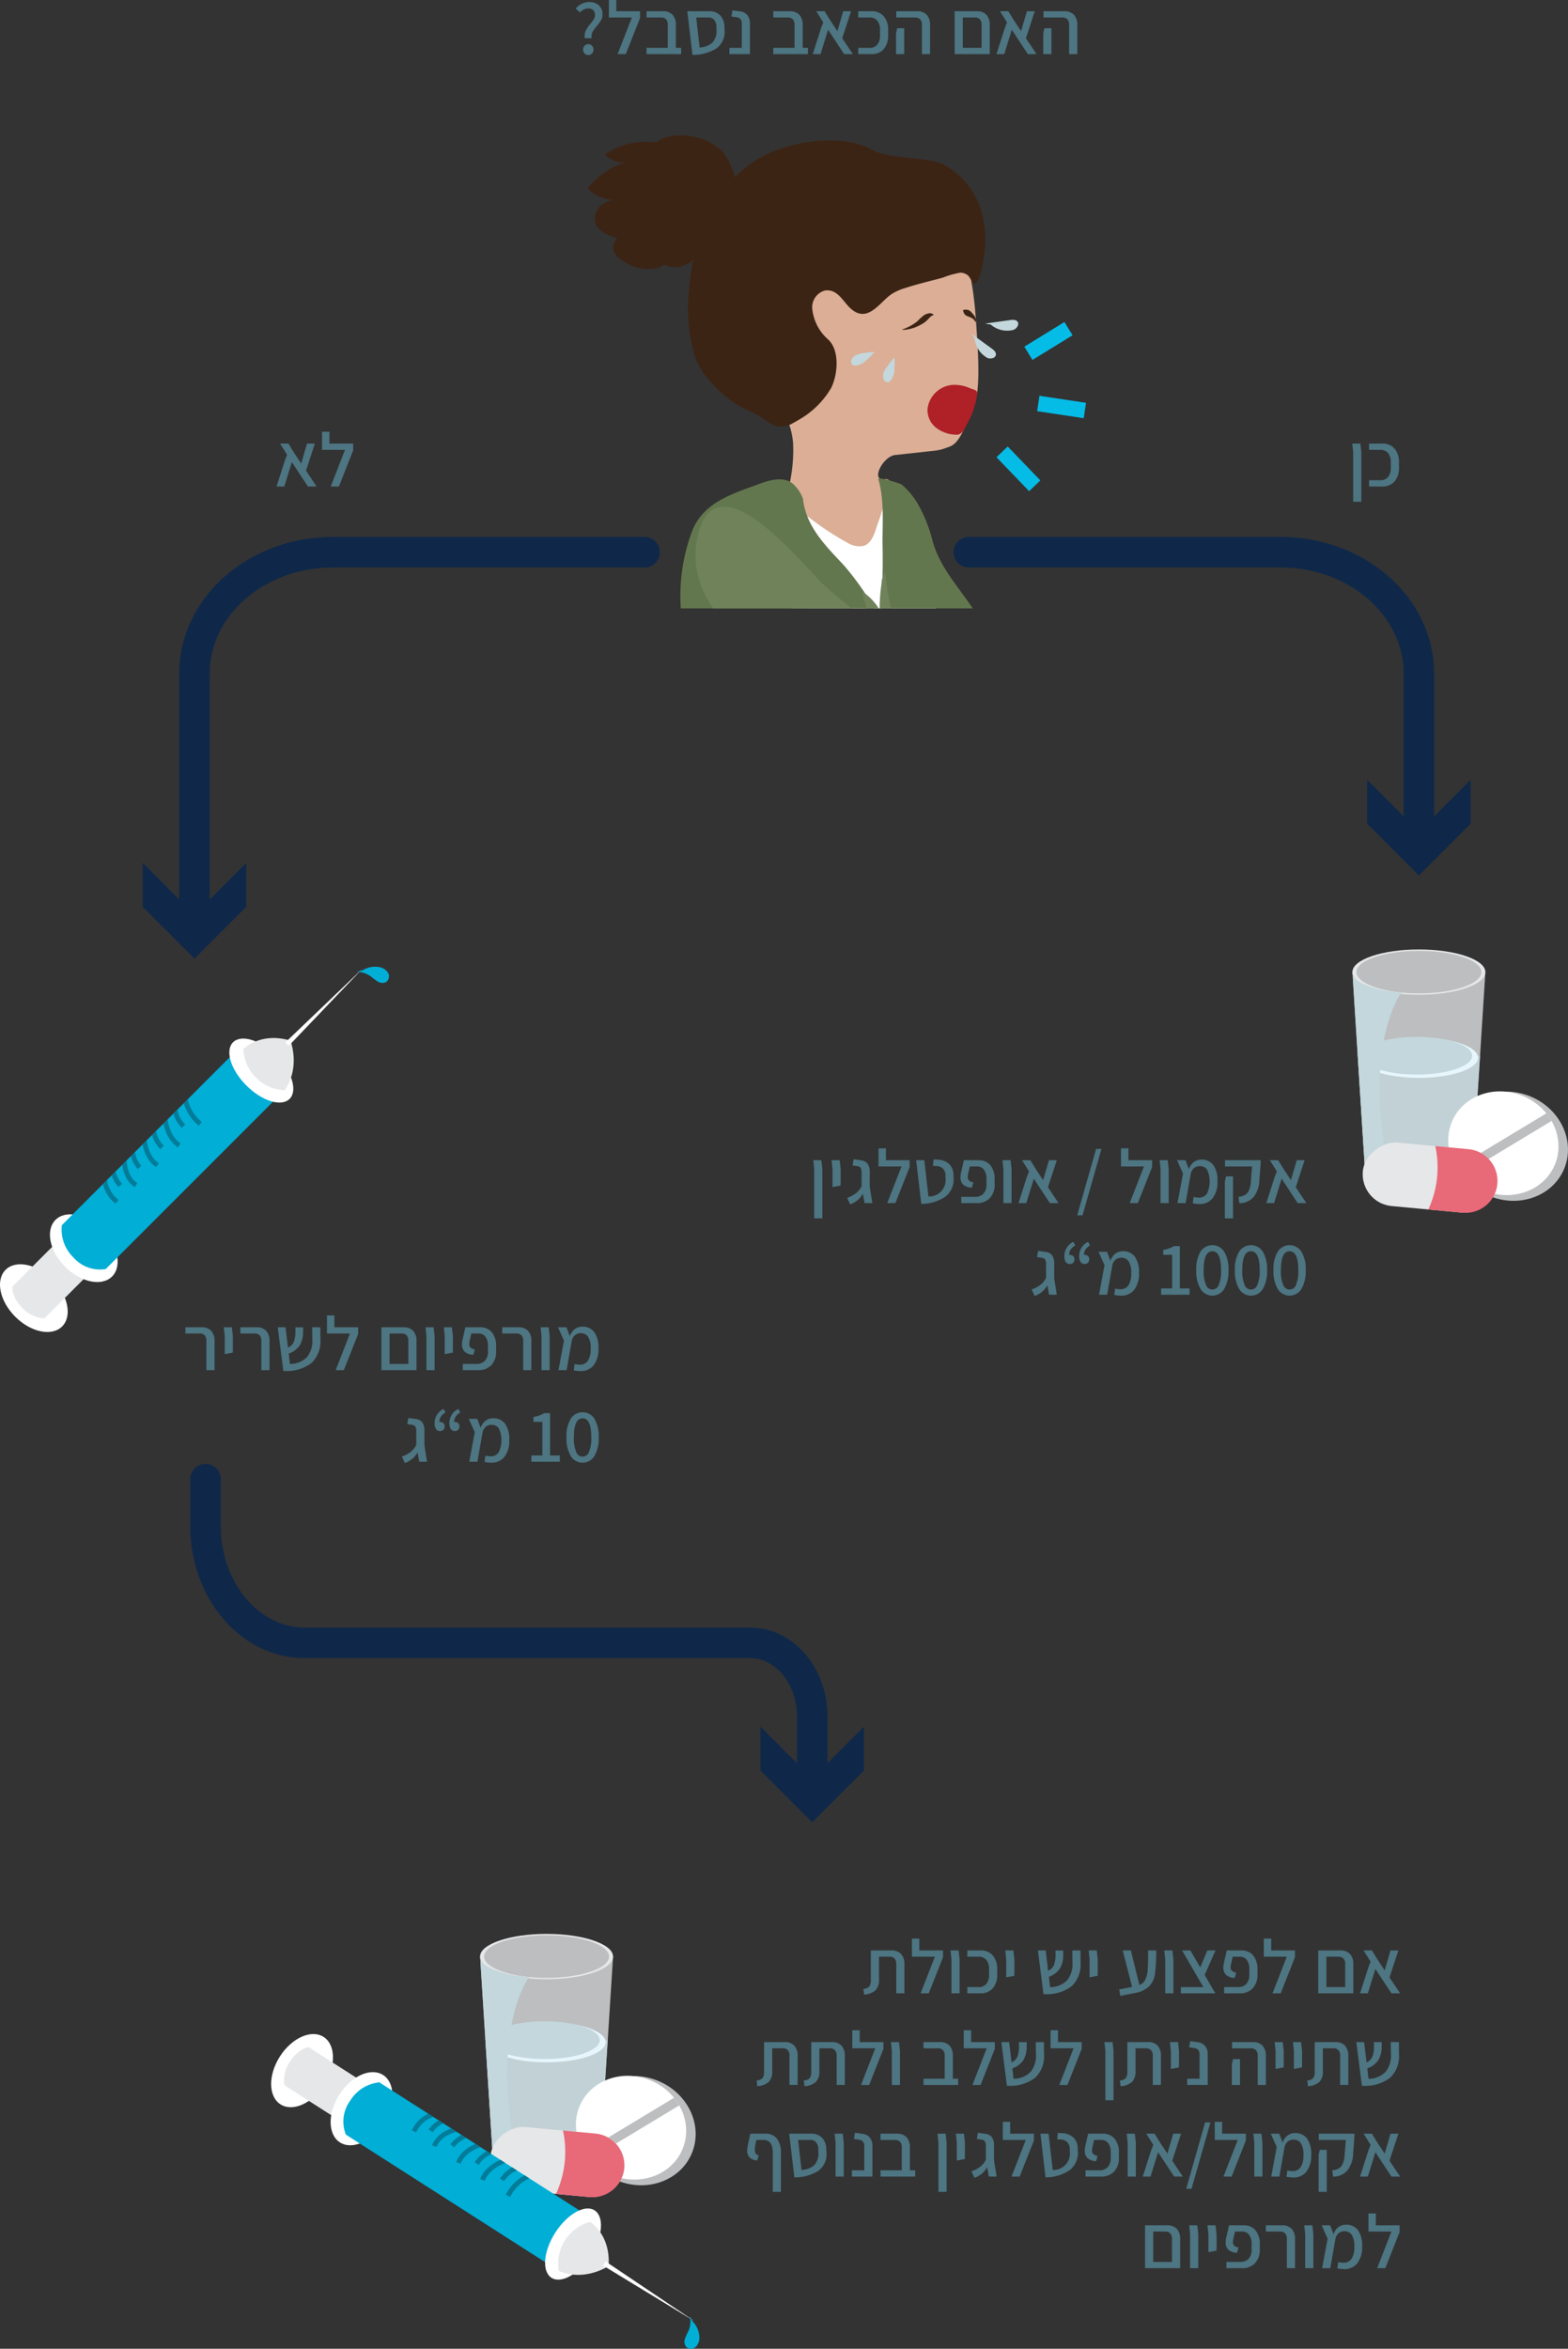 <svg xmlns="http://www.w3.org/2000/svg" xmlns:xlink="http://www.w3.org/1999/xlink" viewBox="0 0 205.444 307.641"><rect x="0" y="0" width="205.444" height="307.641" fill="#333333" stroke="none"/><defs><style>.a49def39-d39d-4e7e-adcc-ca99366804ca,.ab410c49-6b5a-4867-a190-d5a9e1306688,.b16c8420-a6ef-46ed-b6e5-c90eab2dfbf5,.fa0153f5-4e8f-4696-8ef1-9c00e10ca426{fill:none;}.b250943d-d1c2-4b22-a060-8e7fa3b90821{isolation:isolate;}.b16c8420-a6ef-46ed-b6e5-c90eab2dfbf5{stroke:#0f2849;stroke-linecap:round;stroke-linejoin:round;stroke-width:4px;}.a7d8ed2b-c618-4f4f-bf50-cccd6514f490{fill:#0f2849;}.f8d662e5-36ea-460a-9a69-987bcb20f7b0{fill:#4d7582;}.b8654943-a4f4-4a99-998d-121f2e2376fb{fill:#fff;}.bfb83f80-5136-4087-bc6c-89697c39df9a{fill:#e6e7e8;}.add95984-426b-4e40-b0d8-7bf3337c4dcd{fill:#00aed6;}.a957d113-f56c-4ded-a0f1-f99726c62b2b{clip-path:url(#f86739c4-dab2-4809-b3c6-62f5a4ba7084);}.ab410c49-6b5a-4867-a190-d5a9e1306688{stroke:#037c99;stroke-width:0.63px;}.ab410c49-6b5a-4867-a190-d5a9e1306688,.fa0153f5-4e8f-4696-8ef1-9c00e10ca426{stroke-miterlimit:10;}.af553410-e327-48bc-b117-a3fb582a3de1{fill:#bcbec0;}.b4e90932-7bb1-4357-b951-94c55112ea52{fill:#939598;}.b07c8922-802c-4668-901d-54fd50faab52{clip-path:url(#a8a4fd16-3e7b-43a3-a850-f23d87d77386);}.a0b3796e-537e-4d72-bb63-7bac00571018,.be815ed2-62e9-4beb-a858-c2eb8f2e5255,.fdb86d7e-7131-4913-ab11-8658e24e55e9{fill:#c3d7dc;}.fdb86d7e-7131-4913-ab11-8658e24e55e9{opacity:0.76;}.bab9c4a3-d7bc-4ca5-b65d-c1ef76a8a47a{fill:#e7f6fc;}.a0b3796e-537e-4d72-bb63-7bac00571018{mix-blend-mode:soft-light;}.f2b74a03-bd59-4d09-b41e-f9a0878bb778{clip-path:url(#e1050906-22b7-4ac2-91d2-90f9cd311acf);}.badabaec-d02a-4a10-bdce-1cfca8b9bcba{fill:#e86978;}.be62d202-6f60-47e4-a1a9-fd530f9eb801{clip-path:url(#e91a0d34-8e3f-4392-b204-fc87030bb9ca);}.b2ea128b-a53d-4811-a85d-6b2677e40e2f{clip-path:url(#e26dbe6a-cb2f-4faf-ab9e-a33a9943a704);}.f4034e13-4380-442d-ab5b-e6d61d8b386a{clip-path:url(#f869df67-d975-40fe-b326-9176356fe86d);}.ff831812-2bfb-4bd0-92e0-d19dcb62e48d{clip-path:url(#b5a0e039-74cd-4d2c-9bad-6e52712ec3d4);}.b4920800-1f0c-486b-921b-9e849fb63256{fill:#dbae95;}.bcb060a2-d92b-4a4a-bff0-f6fab76a9773{fill:#af2027;}.ef7582ba-888e-49e9-9a92-bcbaccc800a8{fill:#a7a9ac;opacity:0.33;mix-blend-mode:multiply;}.b81b046e-ab63-4a4b-ad91-b940bb81f227{fill:#1a242d;}.be70487a-57e9-447b-bea7-f3629e93bea2{fill:#566345;}.bc4a071b-a5ca-4627-959b-62f874089f20{fill:#63774e;}.f163ed7f-f6ab-4ee3-89a8-f11dbfcfce53{fill:#6f825a;}.b4fc94d0-d688-4d4f-9904-a58ca6ba2d16{fill:#3c2415;}.a9b9744c-6356-4ec6-bb9f-badab700eb18{fill:#938c6c;}.f3bff433-5e18-446e-949b-6bbdc60bcab2{fill:url(#eabeaffc-e758-4e5d-a5fa-152c716e9e8e);}.abcbd03b-af60-46dd-a66b-2a5201a97975{fill:url(#bfdc758d-0211-4450-b99d-4415a0276ea3);}.e8a94684-baef-4dec-806d-f324a3c35e69{fill:url(#b37c0edb-0ca2-44e9-9725-ac02741da086);}.b0204a2f-2fb3-420e-b3e8-f9671175d922{fill:url(#bd6137f0-0428-4fbd-877d-cc8d72717af0);}.fa0153f5-4e8f-4696-8ef1-9c00e10ca426{stroke:#05bce7;stroke-width:2.037px;}</style><clipPath id="f86739c4-dab2-4809-b3c6-62f5a4ba7084"><path class="a49def39-d39d-4e7e-adcc-ca99366804ca" d="M31.295,137.281l-23.19,23.192a5.078,5.078,0,0,0,1.518,4.229,4.634,4.634,0,0,0,4.231,1.52l23.19-23.192Z"/></clipPath><clipPath id="a8a4fd16-3e7b-43a3-a850-f23d87d77386"><path class="a49def39-d39d-4e7e-adcc-ca99366804ca" d="M185.906,124.36c-4.812,0-8.713,1.329-8.713,2.968l1.628,25.557h.032c0,1.327,3.158,2.403,7.053,2.403s7.053-1.076,7.053-2.403h.032l1.628-25.557C194.619,125.689,190.718,124.36,185.906,124.36Z"/></clipPath><clipPath id="e1050906-22b7-4ac2-91d2-90f9cd311acf"><ellipse class="a49def39-d39d-4e7e-adcc-ca99366804ca" cx="196.975" cy="149.743" rx="6.701" ry="7.308" transform="translate(-16.971 274.039) rotate(-67.398)"/></clipPath><clipPath id="e91a0d34-8e3f-4392-b204-fc87030bb9ca"><path class="a49def39-d39d-4e7e-adcc-ca99366804ca" d="M71.612,253.304c-4.812,0-8.713,1.329-8.713,2.968l1.628,25.557h.032c0,1.327,3.158,2.403,7.053,2.403s7.053-1.076,7.053-2.403H78.697l1.628-25.557C80.325,254.633,76.424,253.304,71.612,253.304Z"/></clipPath><clipPath id="e26dbe6a-cb2f-4faf-ab9e-a33a9943a704"><ellipse class="a49def39-d39d-4e7e-adcc-ca99366804ca" cx="82.681" cy="278.687" rx="6.701" ry="7.308" transform="translate(-206.379 247.909) rotate(-67.398)"/></clipPath><clipPath id="f869df67-d975-40fe-b326-9176356fe86d"><path class="a49def39-d39d-4e7e-adcc-ca99366804ca" d="M77.325,290.421,49.698,272.746a5.078,5.078,0,0,0-3.805,2.39,4.634,4.634,0,0,0-.577,4.458l27.627,17.675Z"/></clipPath><clipPath id="b5a0e039-74cd-4d2c-9bad-6e52712ec3d4"><rect class="a49def39-d39d-4e7e-adcc-ca99366804ca" x="74.333" y="2.553" width="71.306" height="77.132"/></clipPath><radialGradient id="eabeaffc-e758-4e5d-a5fa-152c716e9e8e" cx="1730.088" cy="1187.264" r="5.567" gradientTransform="translate(-1412.489 999.158) rotate(-49.257) scale(1 0.5)" gradientUnits="userSpaceOnUse"><stop offset="0" stop-color="#ec2429"/><stop offset="0.09" stop-color="#ec2429" stop-opacity="0.961"/><stop offset="0.239" stop-color="#ec2429" stop-opacity="0.854"/><stop offset="0.428" stop-color="#ec2429" stop-opacity="0.681"/><stop offset="0.65" stop-color="#ec2429" stop-opacity="0.44"/><stop offset="0.897" stop-color="#ec2429" stop-opacity="0.136"/><stop offset="1" stop-color="#ec2429" stop-opacity="0"/></radialGradient><radialGradient id="bfdc758d-0211-4450-b99d-4415a0276ea3" cx="1723.389" cy="1183.644" r="2.443" gradientTransform="translate(-1858.411 -474.431) rotate(-19.257)" xlink:href="#eabeaffc-e758-4e5d-a5fa-152c716e9e8e"/><radialGradient id="b37c0edb-0ca2-44e9-9725-ac02741da086" cx="1731.125" cy="1186.402" r="1.954" gradientTransform="translate(-1858.411 -474.431) rotate(-19.257)" gradientUnits="userSpaceOnUse"><stop offset="0" stop-color="#f6d2ba"/><stop offset="0.087" stop-color="#f6d2ba" stop-opacity="0.962"/><stop offset="0.231" stop-color="#f6d2ba" stop-opacity="0.86"/><stop offset="0.415" stop-color="#f6d2ba" stop-opacity="0.694"/><stop offset="0.63" stop-color="#f6d2ba" stop-opacity="0.462"/><stop offset="0.87" stop-color="#f6d2ba" stop-opacity="0.171"/><stop offset="1" stop-color="#f6d2ba" stop-opacity="0"/></radialGradient><radialGradient id="bd6137f0-0428-4fbd-877d-cc8d72717af0" cx="1723.038" cy="1183.618" r="0.53" xlink:href="#b37c0edb-0ca2-44e9-9725-ac02741da086"/></defs><title>Artboard 14</title><g class="b250943d-d1c2-4b22-a060-8e7fa3b90821"><g id="f030978b-94d0-400f-8b1f-3a193f30185a" data-name="Layer 1"><path class="b16c8420-a6ef-46ed-b6e5-c90eab2dfbf5" d="M126.931,72.328h40.846c10.012,0,18.129,7.116,18.129,15.894v21.875"/><polygon class="a7d8ed2b-c618-4f4f-bf50-cccd6514f490" points="179.125 102.129 185.906 108.915 192.688 102.129 192.688 107.887 185.906 114.668 179.125 107.887 179.125 102.129"/><path class="b16c8420-a6ef-46ed-b6e5-c90eab2dfbf5" d="M84.456,72.328H43.61c-10.013,0-18.129,7.116-18.129,15.894v32.769"/><polygon class="a7d8ed2b-c618-4f4f-bf50-cccd6514f490" points="18.699 113.023 25.48 119.808 32.262 113.023 32.262 118.781 25.48 125.562 18.699 118.781 18.699 113.023"/><path class="f8d662e5-36ea-460a-9a69-987bcb20f7b0" d="M177.298,59.271,177.179,58.101h1.06l.13,1.17v6.45h-1.07Z"/><path class="f8d662e5-36ea-460a-9a69-987bcb20f7b0" d="M179.378,62.901h1.439a1.287,1.287,0,0,0,1.061-.43,1.888,1.888,0,0,0,.35-1.221V60.571a1.885,1.885,0,0,0-.35-1.22,1.284,1.284,0,0,0-1.061-.43h-1.439V58.101h1.7a2.064,2.064,0,0,1,1.646.66,2.743,2.743,0,0,1,.574,1.859v.58a2.747,2.747,0,0,1-.574,1.86,2.067,2.067,0,0,1-1.646.66h-1.7Z"/><path class="f8d662e5-36ea-460a-9a69-987bcb20f7b0" d="M76.601,4.74a1.719,1.719,0,0,1,.199-.835A5.075,5.075,0,0,1,77.37,3.1a5.093,5.093,0,0,0,.439-.6,1.011,1.011,0,0,0,.15-.53.869.869,0,0,0-.23-.63A.854.854,0,0,0,77.08,1.1a1.442,1.442,0,0,0-1.08.54L75.431,1.12A2.309,2.309,0,0,1,77.201.27a1.814,1.814,0,0,1,1.265.43,1.536,1.536,0,0,1,.476,1.2,1.475,1.475,0,0,1-.18.73,5.309,5.309,0,0,1-.541.75,4.434,4.434,0,0,0-.539.729,1.436,1.436,0,0,0-.181.721,1.04,1.04,0,0,0,.011.18h-.891C76.607,4.876,76.601,4.787,76.601,4.74ZM76.595,7.01a.702.702,0,0,1-.195-.51.719.719,0,0,1,.195-.516.677.677,0,0,1,.971,0,.724.724,0,0,1,.195.516.706.706,0,0,1-.195.51.688.688,0,0,1-.971,0Z"/><path class="f8d662e5-36ea-460a-9a69-987bcb20f7b0" d="M83.861,1.47v.89l-1.871,4.73H80.92l1.87-4.8H79.781V-.08h.97V1.47Z"/><path class="f8d662e5-36ea-460a-9a69-987bcb20f7b0" d="M89.25,6.27v.82h-4.54V6.27h2.779V3.29a1.068,1.068,0,0,0-.229-.766.898.898,0,0,0-.67-.234H84.71V1.47h2.15a1.688,1.688,0,0,1,1.25.45,1.946,1.946,0,0,1,.449,1.42V6.27Z"/><path class="f8d662e5-36ea-460a-9a69-987bcb20f7b0" d="M93.87,6.345a5.838,5.838,0,0,1-3.141.845l-.58-4.899-.1-.82H92.93a1.882,1.882,0,0,1,1.444.55,2.213,2.213,0,0,1,.545,1.5l.011.32A2.706,2.706,0,0,1,93.87,6.345Zm-.521-.771a2.261,2.261,0,0,0,.521-1.755V3.55A1.445,1.445,0,0,0,93.6,2.64a.895.895,0,0,0-.75-.35H91.22l.449,3.93A2.676,2.676,0,0,0,93.35,5.575Z"/><path class="f8d662e5-36ea-460a-9a69-987bcb20f7b0" d="M95.57,6.27h1.621V3.13a.94.94,0,0,0-.17-.625.809.809,0,0,0-.511-.245l-.68-.101L95.97,1.35l1.04.15a1.382,1.382,0,0,1,.925.505,1.74,1.74,0,0,1,.325,1.104V7.09H95.57Z"/><path class="f8d662e5-36ea-460a-9a69-987bcb20f7b0" d="M105.861,6.27v.82h-4.541V6.27h2.78V3.29a1.073,1.073,0,0,0-.229-.766.899.899,0,0,0-.67-.234h-1.881V1.47H103.47a1.688,1.688,0,0,1,1.25.45,1.941,1.941,0,0,1,.449,1.42V6.27Z"/><path class="f8d662e5-36ea-460a-9a69-987bcb20f7b0" d="M110.6,7.09,108.499,3.9l-.99,3.19h-1.02l1.1-3.44.281-.71-.92-1.47h1.09l.84,1.35L109.72,4.08l.25-.87.51-1.74h1.029l-1.159,3.54,1.39,2.08Z"/><path class="f8d662e5-36ea-460a-9a69-987bcb20f7b0" d="M112.451,6.27H113.89a1.29,1.29,0,0,0,1.061-.43,1.893,1.893,0,0,0,.35-1.221V3.94a1.89,1.89,0,0,0-.35-1.22A1.287,1.287,0,0,0,113.89,2.29H112.451V1.47h1.699a2.064,2.064,0,0,1,1.646.66,2.738,2.738,0,0,1,.575,1.859v.58a2.742,2.742,0,0,1-.575,1.86,2.067,2.067,0,0,1-1.646.66H112.451Z"/><path class="f8d662e5-36ea-460a-9a69-987bcb20f7b0" d="M117.4,4.37l.15-.67H118.47V7.09h-1.07Zm3.391-1.079a1.068,1.068,0,0,0-.23-.766.898.898,0,0,0-.67-.234h-2.46V1.47h2.729a1.686,1.686,0,0,1,1.25.45,1.937,1.937,0,0,1,.45,1.42v3.75h-1.069Z"/><path class="f8d662e5-36ea-460a-9a69-987bcb20f7b0" d="M129.23,1.92A1.937,1.937,0,0,1,129.68,3.34v3.75h-4.601V1.47h2.9A1.686,1.686,0,0,1,129.23,1.92Zm-.619,4.35V3.29a1.068,1.068,0,0,0-.23-.766.899.899,0,0,0-.67-.234h-1.561V6.27Z"/><path class="f8d662e5-36ea-460a-9a69-987bcb20f7b0" d="M134.669,7.09,132.57,3.9l-.99,3.19h-1.02l1.1-3.44.28-.71-.92-1.47h1.09l.84,1.35.84,1.261.25-.87.511-1.74h1.029l-1.16,3.54,1.391,2.08Z"/><path class="f8d662e5-36ea-460a-9a69-987bcb20f7b0" d="M136.689,4.37l.15-.67h.92V7.09h-1.07Zm3.391-1.079a1.064,1.064,0,0,0-.23-.766.895.895,0,0,0-.67-.234H136.72V1.47h2.729a1.686,1.686,0,0,1,1.25.45,1.941,1.941,0,0,1,.45,1.42v3.75h-1.07Z"/><path class="f8d662e5-36ea-460a-9a69-987bcb20f7b0" d="M106.677,153.133l-.119-1.17h1.06l.13,1.17v6.45h-1.07Z"/><path class="f8d662e5-36ea-460a-9a69-987bcb20f7b0" d="M109.077,153.133l-.12-1.17h1.06l.131,1.17v1.52l-.011.631-1.06.199Z"/><path class="f8d662e5-36ea-460a-9a69-987bcb20f7b0" d="M113.277,157.583l-.22-1.23a3.016,3.016,0,0,1-.69.846,3.116,3.116,0,0,1-.98.545l-.39-.851a3.964,3.964,0,0,0,1.154-.605,2.598,2.598,0,0,0,.735-.915v-1.75a1.321,1.321,0,0,0-.114-.636.574.574,0,0,0-.436-.244l-.63-.091.14-.81.99.14a1.229,1.229,0,0,1,.855.46,1.832,1.832,0,0,1,.265,1.07V155.433l.34,2.15Z"/><path class="f8d662e5-36ea-460a-9a69-987bcb20f7b0" d="M119.187,151.963v.89l-1.87,4.73h-1.069l1.869-4.8h-3.01v-2.37h.971v1.55Z"/><path class="f8d662e5-36ea-460a-9a69-987bcb20f7b0" d="M120.036,151.963h1.07l.54,4.75a2.15,2.15,0,0,0,2.239-2.42v-.28a1.346,1.346,0,0,0-.289-.89,1.169,1.169,0,0,0-.86-.391l-.5-.029.08-.841.59.03a2.285,2.285,0,0,1,1.44.556,1.972,1.972,0,0,1,.58,1.435l.01.28a2.878,2.878,0,0,1-1.075,2.585,5.618,5.618,0,0,1-3.155.935Z"/><path class="f8d662e5-36ea-460a-9a69-987bcb20f7b0" d="M125.947,156.763h1.811a1.452,1.452,0,0,0,1.09-.41,1.727,1.727,0,0,0,.4-1.25V154.433a2.015,2.015,0,0,0-.32-1.22,1.118,1.118,0,0,0-.96-.43h-.9l-.22.989a1.911,1.911,0,0,0-.051.391.616.616,0,0,0,.171.465,1.133,1.133,0,0,0,.56.245l-.189.689a1.752,1.752,0,0,1-1.135-.395,1.269,1.269,0,0,1-.355-.955,2.617,2.617,0,0,1,.05-.53l.39-1.72h1.91a1.934,1.934,0,0,1,1.561.66,2.775,2.775,0,0,1,.56,1.85v.58a2.565,2.565,0,0,1-.64,1.89,2.299,2.299,0,0,1-1.7.641h-2.03Z"/><path class="f8d662e5-36ea-460a-9a69-987bcb20f7b0" d="M131.467,153.133l-.12-1.17h1.061l.129,1.17v4.45H131.467Z"/><path class="f8d662e5-36ea-460a-9a69-987bcb20f7b0" d="M137.557,157.583l-2.101-3.19-.99,3.19h-1.02l1.1-3.44.281-.71-.92-1.47h1.09l.84,1.35.84,1.261.25-.87.51-1.74h1.029l-1.159,3.54,1.39,2.08Z"/><path class="f8d662e5-36ea-460a-9a69-987bcb20f7b0" d="M143.617,150.483h.7l-2.479,8.7h-.701Z"/><path class="f8d662e5-36ea-460a-9a69-987bcb20f7b0" d="M150.956,151.963v.89l-1.87,4.73h-1.069l1.869-4.8h-3.01v-2.37h.971v1.55Z"/><path class="f8d662e5-36ea-460a-9a69-987bcb20f7b0" d="M152.056,153.133l-.119-1.17h1.06l.13,1.17v4.45H152.056Z"/><path class="f8d662e5-36ea-460a-9a69-987bcb20f7b0" d="M158.896,156.928a2.124,2.124,0,0,1-1.76.775,3.888,3.888,0,0,1-.859-.101l.109-.819a3.278,3.278,0,0,0,.65.079,1.232,1.232,0,0,0,1.109-.529,3.71,3.71,0,0,0,.016-3.115,1.1,1.1,0,0,0-.955-.475,1.13,1.13,0,0,0-.785.274,1.35,1.35,0,0,0-.405.735l-.67,3.83h-1.069l.72-3.87-.78-1.75h1.109l.451,1.18a1.847,1.847,0,0,1,.64-.944,1.609,1.609,0,0,1,.979-.315,1.891,1.891,0,0,1,1.561.695,3.449,3.449,0,0,1,.56,2.175A3.394,3.394,0,0,1,158.896,156.928Z"/><path class="f8d662e5-36ea-460a-9a69-987bcb20f7b0" d="M160.486,154.763l.15-.68h.92v5.5h-1.07Zm1.791,2a2.129,2.129,0,0,0,.824-.235,1.312,1.312,0,0,0,.54-.619,3.381,3.381,0,0,0,.255-1.195l.15-1.93h-3.54v-.82h4.69l-.041.72-.14,1.78a3.82,3.82,0,0,1-.729,2.28,2.428,2.428,0,0,1-1.91.85Z"/><path class="f8d662e5-36ea-460a-9a69-987bcb20f7b0" d="M170.027,157.583l-2.101-3.19-.99,3.19h-1.021l1.101-3.44.28-.71-.92-1.47h1.09l.84,1.35.84,1.261.25-.87.51-1.74h1.03l-1.159,3.54,1.389,2.08Z"/><path class="f8d662e5-36ea-460a-9a69-987bcb20f7b0" d="M137.447,169.583l-.221-1.23a2.996,2.996,0,0,1-.689.846,3.11,3.11,0,0,1-.98.545l-.389-.851a3.99,3.99,0,0,0,1.154-.605,2.596,2.596,0,0,0,.734-.915v-1.75a1.31,1.31,0,0,0-.114-.636.572.572,0,0,0-.435-.244l-.631-.091.141-.81.99.14a1.225,1.225,0,0,1,.854.46,1.825,1.825,0,0,1,.265,1.07V167.433l.34,2.15Z"/><path class="f8d662e5-36ea-460a-9a69-987bcb20f7b0" d="M140.601,164.518a.527.527,0,0,1,.176.415.627.627,0,0,1-.166.46.576.576,0,0,1-.435.17.616.616,0,0,1-.53-.265,1.281,1.281,0,0,1-.189-.755,2.034,2.034,0,0,1,1.17-1.88l.26.46a1.912,1.912,0,0,0-.605.54,1.251,1.251,0,0,0-.194.71.294.294,0,0,1,.09-.011A.616.616,0,0,1,140.601,164.518Zm1.94,0a.529.529,0,0,1,.175.415.631.631,0,0,1-.165.46.579.579,0,0,1-.435.17.615.615,0,0,1-.53-.265,1.288,1.288,0,0,1-.19-.755,2.034,2.034,0,0,1,1.17-1.88l.261.46a1.886,1.886,0,0,0-.605.54,1.236,1.236,0,0,0-.195.71.29.29,0,0,1,.09-.011A.618.618,0,0,1,142.541,164.518Z"/><path class="f8d662e5-36ea-460a-9a69-987bcb20f7b0" d="M148.617,168.928a2.125,2.125,0,0,1-1.76.775,3.897,3.897,0,0,1-.86-.101l.11-.819a3.261,3.261,0,0,0,.649.079,1.233,1.233,0,0,0,1.11-.529,2.832,2.832,0,0,0,.35-1.55,2.788,2.788,0,0,0-.335-1.565,1.099,1.099,0,0,0-.954-.475,1.13,1.13,0,0,0-.785.274,1.345,1.345,0,0,0-.406.735l-.67,3.83H143.996l.72-3.87-.779-1.75h1.109l.45,1.18a1.847,1.847,0,0,1,.64-.944,1.611,1.611,0,0,1,.98-.315,1.893,1.893,0,0,1,1.561.695,3.449,3.449,0,0,1,.559,2.175A3.4,3.4,0,0,1,148.617,168.928Z"/><path class="f8d662e5-36ea-460a-9a69-987bcb20f7b0" d="M152.136,168.753h1.44v-4.4h-1.17v-.64a4.053,4.053,0,0,0,1.42-.5h.76v5.54h1.28v.83h-3.73Z"/><path class="f8d662e5-36ea-460a-9a69-987bcb20f7b0" d="M157.296,168.833a4.544,4.544,0,0,1-.561-2.46,4.411,4.411,0,0,1,.561-2.436,1.841,1.841,0,0,1,3.1.005,4.418,4.418,0,0,1,.561,2.431,4.544,4.544,0,0,1-.561,2.46,1.815,1.815,0,0,1-3.1,0Zm2.385-.54a4.532,4.532,0,0,0,.305-1.92q0-2.48-1.14-2.48-1.14,0-1.14,2.48a4.532,4.532,0,0,0,.305,1.92.877.877,0,0,0,1.67,0Z"/><path class="f8d662e5-36ea-460a-9a69-987bcb20f7b0" d="M162.357,168.833a4.535,4.535,0,0,1-.561-2.46,4.403,4.403,0,0,1,.561-2.436,1.841,1.841,0,0,1,3.1.005,4.418,4.418,0,0,1,.561,2.431,4.544,4.544,0,0,1-.561,2.46,1.815,1.815,0,0,1-3.1,0Zm2.385-.54a4.532,4.532,0,0,0,.305-1.92q0-2.48-1.141-2.48-1.14,0-1.139,2.48a4.532,4.532,0,0,0,.305,1.92.877.877,0,0,0,1.67,0Z"/><path class="f8d662e5-36ea-460a-9a69-987bcb20f7b0" d="M167.416,168.833a4.535,4.535,0,0,1-.56-2.46,4.403,4.403,0,0,1,.56-2.436,1.842,1.842,0,0,1,3.101.005,4.418,4.418,0,0,1,.56,2.431,4.544,4.544,0,0,1-.56,2.46,1.816,1.816,0,0,1-3.101,0Zm2.386-.54a4.532,4.532,0,0,0,.305-1.92q0-2.48-1.141-2.48-1.14,0-1.14,2.48a4.532,4.532,0,0,0,.305,1.92.877.877,0,0,0,1.671,0Z"/><path class="f8d662e5-36ea-460a-9a69-987bcb20f7b0" d="M27.042,175.665a1.064,1.064,0,0,0-.23-.766.896.896,0,0,0-.67-.234H24.292v-.82h2.12a1.686,1.686,0,0,1,1.25.45,1.941,1.941,0,0,1,.45,1.42v3.75H27.042Z"/><path class="f8d662e5-36ea-460a-9a69-987bcb20f7b0" d="M29.443,175.015l-.121-1.17h1.061L30.512,175.015v1.52l-.011.631-1.059.199Z"/><path class="f8d662e5-36ea-460a-9a69-987bcb20f7b0" d="M34.242,175.665a1.068,1.068,0,0,0-.23-.766.898.898,0,0,0-.67-.234H31.492v-.82h2.121a1.688,1.688,0,0,1,1.25.45,1.946,1.946,0,0,1,.449,1.42v3.75H34.242Z"/><path class="f8d662e5-36ea-460a-9a69-987bcb20f7b0" d="M40.802,178.54a5.422,5.422,0,0,1-3.68,1.024l-.73-5.72h1.02l.319,2.66a1.504,1.504,0,0,0,.75-.71,3.533,3.533,0,0,0,.221-1.32v-.62H39.722l-.01.601a3.398,3.398,0,0,1-.439,1.765,2.923,2.923,0,0,1-1.44,1.075l.159,1.359a3.131,3.131,0,0,0,2.226-.899,3.339,3.339,0,0,0,.705-2.32l-.021-1.59H41.972l.01,1.54A3.906,3.906,0,0,1,40.802,178.54Z"/><path class="f8d662e5-36ea-460a-9a69-987bcb20f7b0" d="M46.921,173.845v.89l-1.869,4.73H43.982l1.87-4.8H42.841v-2.37h.971v1.55Z"/><path class="f8d662e5-36ea-460a-9a69-987bcb20f7b0" d="M54.121,174.295a1.941,1.941,0,0,1,.45,1.42v3.75H49.972v-5.62H52.871A1.685,1.685,0,0,1,54.121,174.295Zm-.62,4.35v-2.979a1.068,1.068,0,0,0-.229-.766.899.899,0,0,0-.671-.234H51.042v3.979Z"/><path class="f8d662e5-36ea-460a-9a69-987bcb20f7b0" d="M55.872,175.015l-.121-1.17h1.061l.13,1.17v4.45H55.872Z"/><path class="f8d662e5-36ea-460a-9a69-987bcb20f7b0" d="M58.272,175.015l-.12-1.17h1.061l.129,1.17v1.52l-.01.631-1.06.199Z"/><path class="f8d662e5-36ea-460a-9a69-987bcb20f7b0" d="M60.632,178.645h1.81a1.452,1.452,0,0,0,1.09-.41,1.727,1.727,0,0,0,.399-1.25v-.67a2.008,2.008,0,0,0-.319-1.22,1.12,1.12,0,0,0-.96-.43h-.9l-.22.989a1.836,1.836,0,0,0-.05.391.62.62,0,0,0,.17.465,1.133,1.133,0,0,0,.561.245l-.191.689a1.754,1.754,0,0,1-1.135-.395,1.272,1.272,0,0,1-.354-.955,2.617,2.617,0,0,1,.05-.53l.391-1.72h1.91a1.935,1.935,0,0,1,1.56.66,2.775,2.775,0,0,1,.56,1.85v.58a2.561,2.561,0,0,1-.64,1.89,2.298,2.298,0,0,1-1.7.641h-2.029Z"/><path class="f8d662e5-36ea-460a-9a69-987bcb20f7b0" d="M68.552,175.665a1.068,1.068,0,0,0-.23-.766.898.898,0,0,0-.67-.234H65.802v-.82H67.921a1.686,1.686,0,0,1,1.25.45,1.937,1.937,0,0,1,.45,1.42v3.75H68.552Z"/><path class="f8d662e5-36ea-460a-9a69-987bcb20f7b0" d="M70.951,175.015l-.12-1.17h1.061l.129,1.17v4.45H70.951Z"/><path class="f8d662e5-36ea-460a-9a69-987bcb20f7b0" d="M77.791,178.81a2.125,2.125,0,0,1-1.761.775,3.888,3.888,0,0,1-.859-.101l.109-.819a3.279,3.279,0,0,0,.65.079,1.233,1.233,0,0,0,1.11-.529,2.822,2.822,0,0,0,.351-1.55A2.787,2.787,0,0,0,77.056,175.1a1.097,1.097,0,0,0-.955-.475,1.13,1.13,0,0,0-.785.274,1.343,1.343,0,0,0-.404.735l-.67,3.83H73.171l.721-3.87-.781-1.75H74.221l.45,1.18a1.854,1.854,0,0,1,.641-.944,1.609,1.609,0,0,1,.979-.315,1.889,1.889,0,0,1,1.56.695,3.449,3.449,0,0,1,.561,2.175A3.4,3.4,0,0,1,77.791,178.81Z"/><path class="f8d662e5-36ea-460a-9a69-987bcb20f7b0" d="M54.931,191.465l-.22-1.23a3.016,3.016,0,0,1-.69.846,3.116,3.116,0,0,1-.979.545l-.39-.851a3.964,3.964,0,0,0,1.154-.604,2.598,2.598,0,0,0,.735-.915v-1.75a1.321,1.321,0,0,0-.114-.636.574.574,0,0,0-.436-.244l-.63-.091.14-.81.99.14a1.229,1.229,0,0,1,.855.46,1.832,1.832,0,0,1,.265,1.07v1.92l.34,2.15Z"/><path class="f8d662e5-36ea-460a-9a69-987bcb20f7b0" d="M58.086,186.4a.529.529,0,0,1,.175.415.631.631,0,0,1-.165.46.579.579,0,0,1-.435.17.615.615,0,0,1-.53-.265,1.281,1.281,0,0,1-.19-.755,2.034,2.034,0,0,1,1.17-1.88l.261.46a1.901,1.901,0,0,0-.605.54,1.243,1.243,0,0,0-.194.71.29.29,0,0,1,.09-.011A.618.618,0,0,1,58.086,186.4Zm1.94,0a.528.528,0,0,1,.174.415.634.634,0,0,1-.164.46.581.581,0,0,1-.436.17.613.613,0,0,1-.529-.265,1.281,1.281,0,0,1-.19-.755,2.033,2.033,0,0,1,1.17-1.88l.261.46a1.901,1.901,0,0,0-.605.54,1.236,1.236,0,0,0-.195.71.295.295,0,0,1,.09-.011A.62.62,0,0,1,60.027,186.4Z"/><path class="f8d662e5-36ea-460a-9a69-987bcb20f7b0" d="M66.101,190.81a2.124,2.124,0,0,1-1.76.775,3.888,3.888,0,0,1-.859-.101l.109-.819a3.279,3.279,0,0,0,.65.079,1.232,1.232,0,0,0,1.109-.529A3.71,3.71,0,0,0,65.367,187.1a1.1,1.1,0,0,0-.955-.475,1.13,1.13,0,0,0-.785.274,1.35,1.35,0,0,0-.405.735l-.67,3.83H61.482l.72-3.87-.78-1.75h1.109l.451,1.18a1.847,1.847,0,0,1,.64-.944,1.609,1.609,0,0,1,.979-.315,1.891,1.891,0,0,1,1.561.695,3.449,3.449,0,0,1,.56,2.175A3.394,3.394,0,0,1,66.101,190.81Z"/><path class="f8d662e5-36ea-460a-9a69-987bcb20f7b0" d="M69.621,190.635h1.44v-4.4H69.892v-.64a4.06,4.06,0,0,0,1.42-.5h.76v5.54h1.279v.83H69.621Z"/><path class="f8d662e5-36ea-460a-9a69-987bcb20f7b0" d="M74.781,190.715a4.544,4.544,0,0,1-.56-2.46,4.412,4.412,0,0,1,.56-2.436,1.842,1.842,0,0,1,3.101.005,4.418,4.418,0,0,1,.56,2.431,4.544,4.544,0,0,1-.56,2.46,1.816,1.816,0,0,1-3.101,0Zm2.386-.54a4.532,4.532,0,0,0,.305-1.92q0-2.48-1.14-2.48-1.14,0-1.141,2.48a4.532,4.532,0,0,0,.305,1.92.877.877,0,0,0,1.671,0Z"/><path class="f8d662e5-36ea-460a-9a69-987bcb20f7b0" d="M113.119,260.5a1.124,1.124,0,0,0,.78-.311,1.303,1.303,0,0,0,.199-.81v-3.91h2.7a1.686,1.686,0,0,1,1.25.45,1.941,1.941,0,0,1,.45,1.42v3.75H117.429v-3.8a1.064,1.064,0,0,0-.23-.766.895.895,0,0,0-.67-.234h-1.359v2.97a1.943,1.943,0,0,1-.46,1.439,2.427,2.427,0,0,1-1.49.551Z"/><path class="f8d662e5-36ea-460a-9a69-987bcb20f7b0" d="M123.559,255.47v.89l-1.87,4.73h-1.07l1.871-4.8h-3.011v-2.37h.97v1.55Z"/><path class="f8d662e5-36ea-460a-9a69-987bcb20f7b0" d="M124.659,256.64l-.12-1.17h1.06l.131,1.17v4.45h-1.07Z"/><path class="f8d662e5-36ea-460a-9a69-987bcb20f7b0" d="M126.74,260.27H128.179a1.29,1.29,0,0,0,1.061-.43,1.893,1.893,0,0,0,.35-1.221v-.68a1.89,1.89,0,0,0-.35-1.22,1.287,1.287,0,0,0-1.061-.43h-1.439v-.82h1.699a2.064,2.064,0,0,1,1.646.66,2.738,2.738,0,0,1,.575,1.859v.58a2.742,2.742,0,0,1-.575,1.86,2.067,2.067,0,0,1-1.646.66h-1.699Z"/><path class="f8d662e5-36ea-460a-9a69-987bcb20f7b0" d="M131.839,256.64l-.12-1.17h1.06l.131,1.17v1.52l-.011.631-1.06.199Z"/><path class="f8d662e5-36ea-460a-9a69-987bcb20f7b0" d="M140.399,260.165a5.422,5.422,0,0,1-3.68,1.024l-.73-5.72h1.02l.32,2.66a1.512,1.512,0,0,0,.75-.71,3.539,3.539,0,0,0,.219-1.32v-.62h1.02l-.01.601a3.388,3.388,0,0,1-.44,1.765,2.911,2.911,0,0,1-1.439,1.075l.16,1.359a3.132,3.132,0,0,0,2.225-.899,3.343,3.343,0,0,0,.705-2.32l-.02-1.59h1.069l.011,1.54A3.913,3.913,0,0,1,140.399,260.165Z"/><path class="f8d662e5-36ea-460a-9a69-987bcb20f7b0" d="M142.759,256.64l-.12-1.17h1.06l.131,1.17v1.52l-.011.631-1.06.199Z"/><path class="f8d662e5-36ea-460a-9a69-987bcb20f7b0" d="M151.489,255.47a21.799,21.799,0,0,1-.155,3.035,3.007,3.007,0,0,1-.75,1.649,3.49,3.49,0,0,1-1.914.895l-1.881.37-.149-.84,1.69-.33-1.23-4.78h1.07l1.119,4.53a1.526,1.526,0,0,0,.78-.721,3.3,3.3,0,0,0,.3-1.215q.062-.735.061-2.205v-.39Z"/><path class="f8d662e5-36ea-460a-9a69-987bcb20f7b0" d="M152.669,256.64l-.121-1.17h1.061l.13,1.17v4.45h-1.069Z"/><path class="f8d662e5-36ea-460a-9a69-987bcb20f7b0" d="M157.839,258.68l1.399,2.41h-4.521v-.82h2.95l-2.79-4.8h1.09l1.291,2.22.93-2.22h1.07Z"/><path class="f8d662e5-36ea-460a-9a69-987bcb20f7b0" d="M160.388,260.27h1.811a1.452,1.452,0,0,0,1.09-.41,1.727,1.727,0,0,0,.4-1.25v-.67a2.015,2.015,0,0,0-.32-1.22,1.118,1.118,0,0,0-.96-.43h-.9l-.22.989a1.911,1.911,0,0,0-.051.391.616.616,0,0,0,.171.465,1.133,1.133,0,0,0,.56.245l-.189.689a1.752,1.752,0,0,1-1.135-.395,1.269,1.269,0,0,1-.355-.955,2.617,2.617,0,0,1,.05-.53l.39-1.72H162.638a1.934,1.934,0,0,1,1.561.66,2.775,2.775,0,0,1,.56,1.85V258.56a2.565,2.565,0,0,1-.64,1.89,2.299,2.299,0,0,1-1.7.641H160.388Z"/><path class="f8d662e5-36ea-460a-9a69-987bcb20f7b0" d="M169.668,255.47v.89l-1.87,4.73h-1.07l1.871-4.8H165.588v-2.37h.97v1.55Z"/><path class="f8d662e5-36ea-460a-9a69-987bcb20f7b0" d="M176.868,255.92a1.941,1.941,0,0,1,.449,1.42v3.75h-4.6v-5.62h2.9A1.688,1.688,0,0,1,176.868,255.92Zm-.62,4.35v-2.979a1.073,1.073,0,0,0-.229-.766.9.9,0,0,0-.671-.234h-1.56v3.979Z"/><path class="f8d662e5-36ea-460a-9a69-987bcb20f7b0" d="M182.308,261.09l-2.1-3.19-.99,3.19h-1.02l1.1-3.44.28-.71-.92-1.47h1.09l.84,1.35.84,1.261.25-.87.511-1.74h1.029l-1.16,3.54,1.391,2.08Z"/><path class="f8d662e5-36ea-460a-9a69-987bcb20f7b0" d="M99.13,272.5a1.119,1.119,0,0,0,.779-.311,1.303,1.303,0,0,0,.2-.81v-3.91h2.7a1.688,1.688,0,0,1,1.25.45,1.941,1.941,0,0,1,.449,1.42v3.75h-1.07v-3.8a1.068,1.068,0,0,0-.229-.766.896.896,0,0,0-.67-.234H101.179v2.97a1.943,1.943,0,0,1-.459,1.439,2.43,2.43,0,0,1-1.49.551Z"/><path class="f8d662e5-36ea-460a-9a69-987bcb20f7b0" d="M105.31,272.5a1.117,1.117,0,0,0,.779-.311,1.296,1.296,0,0,0,.201-.81v-3.91h2.699a1.686,1.686,0,0,1,1.25.45,1.937,1.937,0,0,1,.45,1.42v3.75h-1.07v-3.8a1.073,1.073,0,0,0-.23-.766.899.899,0,0,0-.67-.234h-1.36v2.97a1.943,1.943,0,0,1-.46,1.439,2.427,2.427,0,0,1-1.49.551Z"/><path class="f8d662e5-36ea-460a-9a69-987bcb20f7b0" d="M115.749,267.47v.89l-1.87,4.73h-1.069l1.869-4.8h-3.01v-2.37h.971v1.55Z"/><path class="f8d662e5-36ea-460a-9a69-987bcb20f7b0" d="M116.849,268.64l-.119-1.17h1.06l.13,1.17v4.45h-1.07Z"/><path class="f8d662e5-36ea-460a-9a69-987bcb20f7b0" d="M125.539,272.27v.82h-4.54v-.82h2.779v-2.979a1.068,1.068,0,0,0-.23-.766.898.898,0,0,0-.67-.234h-1.88v-.82h2.15a1.688,1.688,0,0,1,1.25.45,1.946,1.946,0,0,1,.449,1.42v2.93Z"/><path class="f8d662e5-36ea-460a-9a69-987bcb20f7b0" d="M130.349,267.47v.89l-1.87,4.73h-1.069l1.869-4.8h-3.01v-2.37h.971v1.55Z"/><path class="f8d662e5-36ea-460a-9a69-987bcb20f7b0" d="M135.609,272.165a5.418,5.418,0,0,1-3.68,1.024l-.73-5.72H132.22l.319,2.66a1.512,1.512,0,0,0,.75-.71,3.536,3.536,0,0,0,.22-1.32v-.62h1.02l-.01.601a3.398,3.398,0,0,1-.439,1.765,2.916,2.916,0,0,1-1.439,1.075l.159,1.359a3.133,3.133,0,0,0,2.226-.899,3.343,3.343,0,0,0,.705-2.32l-.021-1.59h1.069l.011,1.54A3.91,3.91,0,0,1,135.609,272.165Z"/><path class="f8d662e5-36ea-460a-9a69-987bcb20f7b0" d="M141.729,267.47v.89l-1.87,4.73h-1.07l1.871-4.8h-3.011v-2.37h.97v1.55Z"/><path class="f8d662e5-36ea-460a-9a69-987bcb20f7b0" d="M144.829,268.64l-.121-1.17h1.061l.13,1.17v6.45h-1.069Z"/><path class="f8d662e5-36ea-460a-9a69-987bcb20f7b0" d="M146.729,272.5a1.124,1.124,0,0,0,.78-.311,1.303,1.303,0,0,0,.199-.81v-3.91h2.7a1.686,1.686,0,0,1,1.25.45,1.941,1.941,0,0,1,.45,1.42v3.75h-1.07v-3.8a1.064,1.064,0,0,0-.23-.766.895.895,0,0,0-.67-.234h-1.359v2.97a1.943,1.943,0,0,1-.46,1.439,2.427,2.427,0,0,1-1.49.551Z"/><path class="f8d662e5-36ea-460a-9a69-987bcb20f7b0" d="M153.409,268.64l-.121-1.17h1.061l.13,1.17v1.52l-.011.631-1.059.199Z"/><path class="f8d662e5-36ea-460a-9a69-987bcb20f7b0" d="M155.548,272.27h1.621v-3.14a.94.94,0,0,0-.17-.625.809.809,0,0,0-.511-.245l-.68-.101.14-.81,1.04.15a1.382,1.382,0,0,1,.925.505,1.74,1.74,0,0,1,.325,1.104v3.98h-2.69Z"/><path class="f8d662e5-36ea-460a-9a69-987bcb20f7b0" d="M161.398,270.37l.15-.67h.92v3.391h-1.07Zm3.391-1.079a1.064,1.064,0,0,0-.23-.766.895.895,0,0,0-.67-.234h-2.459v-.82h2.729a1.686,1.686,0,0,1,1.25.45,1.941,1.941,0,0,1,.45,1.42v3.75h-1.07Z"/><path class="f8d662e5-36ea-460a-9a69-987bcb20f7b0" d="M167.128,268.64l-.119-1.17h1.06l.13,1.17v1.52l-.01.631-1.061.199Z"/><path class="f8d662e5-36ea-460a-9a69-987bcb20f7b0" d="M169.529,268.64l-.12-1.17h1.06l.131,1.17v1.52l-.011.631-1.06.199Z"/><path class="f8d662e5-36ea-460a-9a69-987bcb20f7b0" d="M171.279,272.5a1.117,1.117,0,0,0,.779-.311,1.296,1.296,0,0,0,.201-.81v-3.91h2.699a1.686,1.686,0,0,1,1.25.45,1.937,1.937,0,0,1,.45,1.42v3.75H175.588v-3.8a1.073,1.073,0,0,0-.23-.766.899.899,0,0,0-.67-.234h-1.36v2.97a1.943,1.943,0,0,1-.46,1.439,2.427,2.427,0,0,1-1.49.551Z"/><path class="f8d662e5-36ea-460a-9a69-987bcb20f7b0" d="M182.118,272.165a5.425,5.425,0,0,1-3.68,1.024l-.73-5.72h1.02l.32,2.66a1.504,1.504,0,0,0,.75-.71,3.536,3.536,0,0,0,.22-1.32v-.62h1.021l-.01.601a3.388,3.388,0,0,1-.44,1.765,2.919,2.919,0,0,1-1.44,1.075l.16,1.359a3.13,3.13,0,0,0,2.225-.899,3.339,3.339,0,0,0,.705-2.32l-.02-1.59h1.07l.01,1.54A3.909,3.909,0,0,1,182.118,272.165Z"/><path class="f8d662e5-36ea-460a-9a69-987bcb20f7b0" d="M101.8,280.125a2.923,2.923,0,0,1,.52,1.854v5.11h-1.07v-5.15q0-1.649-1.229-1.649h-.92l-.16.81a2.482,2.482,0,0,0-.04.46.942.942,0,0,0,.12.51.561.561,0,0,0,.399.24l-.22.66a1.488,1.488,0,0,1-.995-.39,1.278,1.278,0,0,1-.305-.9,2.837,2.837,0,0,1,.07-.63l.34-1.58h1.97A1.827,1.827,0,0,1,101.8,280.125Z"/><path class="f8d662e5-36ea-460a-9a69-987bcb20f7b0" d="M107.22,284.345a5.838,5.838,0,0,1-3.141.845l-.58-4.899-.1-.82h2.88a1.882,1.882,0,0,1,1.444.55,2.213,2.213,0,0,1,.545,1.5l.011.32A2.706,2.706,0,0,1,107.22,284.345Zm-.521-.771a2.261,2.261,0,0,0,.521-1.755v-.27a1.445,1.445,0,0,0-.271-.91.895.895,0,0,0-.75-.35h-1.63l.449,3.93A2.676,2.676,0,0,0,106.7,283.575Z"/><path class="f8d662e5-36ea-460a-9a69-987bcb20f7b0" d="M109.48,280.64l-.12-1.17h1.06l.131,1.17v4.45H109.48Z"/><path class="f8d662e5-36ea-460a-9a69-987bcb20f7b0" d="M111.619,284.27h1.62v-3.14a.94.94,0,0,0-.17-.625.804.804,0,0,0-.51-.245l-.68-.101.139-.81,1.041.15a1.382,1.382,0,0,1,.925.505,1.746,1.746,0,0,1,.325,1.104v3.98h-2.69Z"/><path class="f8d662e5-36ea-460a-9a69-987bcb20f7b0" d="M119.909,284.27v.82h-4.54v-.82h2.78v-2.979a1.068,1.068,0,0,0-.23-.766.898.898,0,0,0-.67-.234h-1.88v-.82h2.149a1.686,1.686,0,0,1,1.25.45,1.937,1.937,0,0,1,.45,1.42v2.93Z"/><path class="f8d662e5-36ea-460a-9a69-987bcb20f7b0" d="M122.959,280.64l-.12-1.17h1.061l.129,1.17v6.45h-1.069Z"/><path class="f8d662e5-36ea-460a-9a69-987bcb20f7b0" d="M125.359,280.64l-.119-1.17h1.06L126.429,280.64v1.52l-.01.631-1.061.199Z"/><path class="f8d662e5-36ea-460a-9a69-987bcb20f7b0" d="M129.559,285.09l-.22-1.23a3.033,3.033,0,0,1-.69.846,3.116,3.116,0,0,1-.979.545l-.391-.851a3.958,3.958,0,0,0,1.155-.604,2.609,2.609,0,0,0,.735-.915v-1.75a1.319,1.319,0,0,0-.115-.636.57.57,0,0,0-.436-.244l-.629-.091.139-.81.99.14a1.225,1.225,0,0,1,.855.46,1.825,1.825,0,0,1,.266,1.07v1.92l.34,2.15Z"/><path class="f8d662e5-36ea-460a-9a69-987bcb20f7b0" d="M135.469,279.47v.89l-1.87,4.73h-1.07l1.871-4.8H131.389v-2.37h.97v1.55Z"/><path class="f8d662e5-36ea-460a-9a69-987bcb20f7b0" d="M136.32,279.47H137.389l.54,4.75a2.15,2.15,0,0,0,2.24-2.42v-.28a1.347,1.347,0,0,0-.291-.89,1.167,1.167,0,0,0-.859-.391l-.5-.029.08-.841.59.03a2.282,2.282,0,0,1,1.439.556,1.957,1.957,0,0,1,.58,1.435l.011.28a2.878,2.878,0,0,1-1.075,2.585,5.62,5.62,0,0,1-3.154.935Z"/><path class="f8d662e5-36ea-460a-9a69-987bcb20f7b0" d="M142.229,284.27h1.81a1.449,1.449,0,0,0,1.09-.41,1.723,1.723,0,0,0,.4-1.25v-.67a2.008,2.008,0,0,0-.32-1.22,1.117,1.117,0,0,0-.959-.43h-.9l-.221.989a1.901,1.901,0,0,0-.05.391.616.616,0,0,0,.171.465,1.129,1.129,0,0,0,.56.245l-.19.689a1.754,1.754,0,0,1-1.135-.395,1.273,1.273,0,0,1-.355-.955,2.614,2.614,0,0,1,.051-.53l.39-1.72h1.91a1.932,1.932,0,0,1,1.56.66,2.775,2.775,0,0,1,.561,1.85V282.56a2.561,2.561,0,0,1-.641,1.89,2.296,2.296,0,0,1-1.699.641h-2.03Z"/><path class="f8d662e5-36ea-460a-9a69-987bcb20f7b0" d="M147.749,280.64l-.121-1.17h1.061l.13,1.17v4.45h-1.069Z"/><path class="f8d662e5-36ea-460a-9a69-987bcb20f7b0" d="M153.839,285.09l-2.101-3.19-.99,3.19h-1.021l1.101-3.44.28-.71-.92-1.47h1.09l.84,1.35.84,1.261.25-.87.51-1.74h1.03l-1.159,3.54,1.389,2.08Z"/><path class="f8d662e5-36ea-460a-9a69-987bcb20f7b0" d="M157.898,277.99h.701l-2.48,8.7h-.7Z"/><path class="f8d662e5-36ea-460a-9a69-987bcb20f7b0" d="M163.239,279.47v.89l-1.87,4.73h-1.07l1.871-4.8h-3.011v-2.37h.97v1.55Z"/><path class="f8d662e5-36ea-460a-9a69-987bcb20f7b0" d="M164.339,280.64l-.121-1.17h1.061l.13,1.17v4.45h-1.069Z"/><path class="f8d662e5-36ea-460a-9a69-987bcb20f7b0" d="M171.179,284.435a2.126,2.126,0,0,1-1.761.775,3.896,3.896,0,0,1-.86-.101l.11-.819a3.262,3.262,0,0,0,.649.079,1.235,1.235,0,0,0,1.111-.529,2.832,2.832,0,0,0,.35-1.55,2.779,2.779,0,0,0-.336-1.565,1.097,1.097,0,0,0-.954-.475,1.13,1.13,0,0,0-.785.274,1.338,1.338,0,0,0-.405.735l-.67,3.83h-1.07l.721-3.87-.78-1.75h1.11l.449,1.18a1.854,1.854,0,0,1,.641-.944,1.611,1.611,0,0,1,.98-.315,1.891,1.891,0,0,1,1.56.695,3.449,3.449,0,0,1,.56,2.175A3.405,3.405,0,0,1,171.179,284.435Z"/><path class="f8d662e5-36ea-460a-9a69-987bcb20f7b0" d="M172.769,282.27l.149-.68h.92v5.5h-1.069Zm1.789,2a2.134,2.134,0,0,0,.825-.235,1.312,1.312,0,0,0,.54-.619,3.401,3.401,0,0,0,.256-1.195l.149-1.93h-3.54v-.82h4.689l-.039.72-.141,1.78a3.82,3.82,0,0,1-.73,2.28,2.425,2.425,0,0,1-1.909.85Z"/><path class="f8d662e5-36ea-460a-9a69-987bcb20f7b0" d="M182.308,285.09l-2.1-3.19-.99,3.19h-1.02l1.1-3.44.28-.71-.92-1.47h1.09l.84,1.35.84,1.261.25-.87.511-1.74h1.029l-1.16,3.54,1.391,2.08Z"/><path class="f8d662e5-36ea-460a-9a69-987bcb20f7b0" d="M154.179,291.92a1.941,1.941,0,0,1,.449,1.42v3.75h-4.6v-5.62H152.929A1.688,1.688,0,0,1,154.179,291.92Zm-.62,4.35v-2.979a1.073,1.073,0,0,0-.229-.766.9.9,0,0,0-.671-.234h-1.56v3.979Z"/><path class="f8d662e5-36ea-460a-9a69-987bcb20f7b0" d="M155.929,292.64l-.12-1.17h1.06l.131,1.17v4.45H155.929Z"/><path class="f8d662e5-36ea-460a-9a69-987bcb20f7b0" d="M158.329,292.64l-.121-1.17h1.061l.13,1.17v1.52l-.011.631-1.059.199Z"/><path class="f8d662e5-36ea-460a-9a69-987bcb20f7b0" d="M160.689,296.27h1.811a1.455,1.455,0,0,0,1.09-.41,1.731,1.731,0,0,0,.399-1.25v-.67a2.015,2.015,0,0,0-.319-1.22,1.121,1.121,0,0,0-.961-.43h-.9l-.219.989a1.845,1.845,0,0,0-.051.391.62.62,0,0,0,.17.465,1.137,1.137,0,0,0,.561.245l-.19.689a1.752,1.752,0,0,1-1.135-.395,1.269,1.269,0,0,1-.354-.955,2.62,2.62,0,0,1,.049-.53l.391-1.72h1.91a1.937,1.937,0,0,1,1.561.66,2.775,2.775,0,0,1,.559,1.85V294.56a2.565,2.565,0,0,1-.639,1.89,2.302,2.302,0,0,1-1.701.641h-2.029Z"/><path class="f8d662e5-36ea-460a-9a69-987bcb20f7b0" d="M168.609,293.29a1.068,1.068,0,0,0-.23-.766.898.898,0,0,0-.67-.234H165.859v-.82h2.119a1.686,1.686,0,0,1,1.25.45,1.937,1.937,0,0,1,.45,1.42v3.75H168.609Z"/><path class="f8d662e5-36ea-460a-9a69-987bcb20f7b0" d="M171.009,292.64l-.121-1.17h1.061l.13,1.17v4.45h-1.069Z"/><path class="f8d662e5-36ea-460a-9a69-987bcb20f7b0" d="M177.849,296.435a2.126,2.126,0,0,1-1.761.775,3.896,3.896,0,0,1-.86-.101l.11-.819a3.262,3.262,0,0,0,.649.079,1.235,1.235,0,0,0,1.111-.529,2.832,2.832,0,0,0,.35-1.55,2.779,2.779,0,0,0-.336-1.565,1.097,1.097,0,0,0-.954-.475,1.13,1.13,0,0,0-.785.274,1.338,1.338,0,0,0-.405.735l-.67,3.83h-1.07l.721-3.87-.78-1.75h1.11l.449,1.18a1.854,1.854,0,0,1,.641-.944,1.611,1.611,0,0,1,.98-.315,1.891,1.891,0,0,1,1.56.695,3.449,3.449,0,0,1,.56,2.175A3.405,3.405,0,0,1,177.849,296.435Z"/><path class="f8d662e5-36ea-460a-9a69-987bcb20f7b0" d="M183.378,291.47v.89l-1.87,4.73h-1.069l1.869-4.8h-3.01v-2.37h.971v1.55Z"/><path class="f8d662e5-36ea-460a-9a69-987bcb20f7b0" d="M40.344,63.721l-2.101-3.19-.99,3.19H36.234l1.1-3.44.281-.71L36.695,58.101h1.09l.84,1.35.84,1.261.25-.87.51-1.74h1.029l-1.159,3.54,1.39,2.08Z"/><path class="f8d662e5-36ea-460a-9a69-987bcb20f7b0" d="M46.274,58.101v.89l-1.87,4.73H43.333l1.871-4.8H42.194V56.551h.97V58.101Z"/><path class="b16c8420-a6ef-46ed-b6e5-c90eab2dfbf5" d="M26.93,193.732v6.127c0,8.461,5.803,15.319,12.962,15.319H98.268c4.501,0,8.15,4.312,8.15,9.633v9.308"/><polygon class="a7d8ed2b-c618-4f4f-bf50-cccd6514f490" points="99.637 226.152 106.418 232.938 113.199 226.152 113.199 231.91 106.418 238.692 99.637 231.91 99.637 226.152"/><ellipse class="b8654943-a4f4-4a99-998d-121f2e2376fb" cx="4.436" cy="170.031" rx="3.446" ry="5.242" transform="translate(-118.937 52.944) rotate(-45.003)"/><path class="bfb83f80-5136-4087-bc6c-89697c39df9a" d="M9.278,160.87l-7.636,7.637s-.259,1.257,1.402,2.917a4.186,4.186,0,0,0,2.775,1.258l7.636-7.637A4.008,4.008,0,0,0,9.278,160.87Z"/><ellipse class="b8654943-a4f4-4a99-998d-121f2e2376fb" cx="10.979" cy="163.488" rx="3.446" ry="5.242" transform="translate(-112.394 55.654) rotate(-45.003)"/><path class="add95984-426b-4e40-b0d8-7bf3337c4dcd" d="M31.295,137.281l-23.19,23.192a5.078,5.078,0,0,0,1.518,4.229,4.634,4.634,0,0,0,4.231,1.52l23.19-23.192Z"/><ellipse class="b8654943-a4f4-4a99-998d-121f2e2376fb" cx="34.239" cy="140.225" rx="2.766" ry="5.242" transform="translate(-89.13 65.288) rotate(-45.003)"/><path class="bfb83f80-5136-4087-bc6c-89697c39df9a" d="M37.27,142.803s2.076-2.422.799-6.5c-3.992-1.19-6.183,1.117-6.183,1.117A5.656,5.656,0,0,0,37.27,142.803Z"/><polygon class="b8654943-a4f4-4a99-998d-121f2e2376fb" points="37.383 136.544 47.523 126.848 37.828 136.989 37.383 136.544"/><g class="a957d113-f56c-4ded-a0f1-f99726c62b2b"><path class="ab410c49-6b5a-4867-a190-d5a9e1306688" d="M24.166,143.07a5.635,5.635,0,0,0,2.078,4.138"/><path class="ab410c49-6b5a-4867-a190-d5a9e1306688" d="M21.604,145.858c-.081.072.048,2.984,1.881,4.163"/><path class="ab410c49-6b5a-4867-a190-d5a9e1306688" d="M18.921,148.563c-.081.072-.114,2.872,1.718,4.051"/><path class="ab410c49-6b5a-4867-a190-d5a9e1306688" d="M16.336,151.103c-.081.072-.346,2.943,1.486,4.123"/><path class="ab410c49-6b5a-4867-a190-d5a9e1306688" d="M13.728,153.638a4.126,4.126,0,0,0,1.627,3.776"/><path class="ab410c49-6b5a-4867-a190-d5a9e1306688" d="M22.898,144.939a3.817,3.817,0,0,0,1.143,2.571"/><path class="ab410c49-6b5a-4867-a190-d5a9e1306688" d="M20.093,147.721a3.817,3.817,0,0,0,1.143,2.571"/><path class="ab410c49-6b5a-4867-a190-d5a9e1306688" d="M17.333,149.876a4.08,4.08,0,0,0,.94,3.041"/><path class="ab410c49-6b5a-4867-a190-d5a9e1306688" d="M14.789,152.496a3.635,3.635,0,0,0,.971,2.772"/></g><path class="add95984-426b-4e40-b0d8-7bf3337c4dcd" d="M47.45,127.126a3.085,3.085,0,0,1,2.108-.472,1.746,1.746,0,0,1,1.231.671.955.955,0,0,1-.171,1.288,1.103,1.103,0,0,1-1.114-.041,10.011,10.011,0,0,1-.941-.697,3.21,3.21,0,0,0-1.831-.585"/><polygon class="af553410-e327-48bc-b117-a3fb582a3de1" points="192.991 152.885 178.821 152.885 177.194 127.328 194.619 127.328 192.991 152.885"/><ellipse class="bfb83f80-5136-4087-bc6c-89697c39df9a" cx="185.906" cy="127.328" rx="8.713" ry="2.968"/><ellipse class="b4e90932-7bb1-4357-b951-94c55112ea52" cx="185.906" cy="152.885" rx="7.053" ry="2.403"/><g class="b07c8922-802c-4668-901d-54fd50faab52"><polygon class="fdb86d7e-7131-4913-ab11-8658e24e55e9" points="177.816 137.996 194.093 138.276 194.093 157.816 177.194 159.395 174.417 151.496 177.816 137.996"/></g><ellipse class="bab9c4a3-d7bc-4ca5-b65d-c1ef76a8a47a" cx="185.906" cy="138.541" rx="7.749" ry="2.64"/><ellipse class="be815ed2-62e9-4beb-a858-c2eb8f2e5255" cx="185.624" cy="138.276" rx="7.257" ry="2.472"/><ellipse class="af553410-e327-48bc-b117-a3fb582a3de1" cx="185.906" cy="127.328" rx="8.186" ry="2.789"/><g class="b07c8922-802c-4668-901d-54fd50faab52"><path class="a0b3796e-537e-4d72-bb63-7bac00571018" d="M177.241,127.895l1.612,25.516s4.147,4.034,3.846,2.872c-4.843-18.664.914-26.279.914-26.279S179.108,129.858,177.241,127.895Z"/></g><ellipse class="af553410-e327-48bc-b117-a3fb582a3de1" cx="197.842" cy="150.134" rx="7.052" ry="7.69" transform="translate(-16.798 275.08) rotate(-67.398)"/><g class="f2b74a03-bd59-4d09-b41e-f9a0878bb778"><ellipse class="b8654943-a4f4-4a99-998d-121f2e2376fb" cx="196.975" cy="149.743" rx="6.701" ry="7.308" transform="translate(-16.971 274.039) rotate(-67.398)"/><polygon class="af553410-e327-48bc-b117-a3fb582a3de1" points="190.667 153.031 202.7 145.773 203.726 146.56 190.937 154.274 190.667 153.031"/></g><rect class="bfb83f80-5136-4087-bc6c-89697c39df9a" x="183.172" y="145.422" width="8.351" height="17.644" rx="4.176" transform="translate(16.312 326.399) rotate(-84.652)"/><path class="badabaec-d02a-4a10-bdce-1cfca8b9bcba" d="M187.14,158.418l4.445.416a4.176,4.176,0,1,0,.778-8.315l-4.305-.403A13.149,13.149,0,0,1,187.14,158.418Z"/><polygon class="af553410-e327-48bc-b117-a3fb582a3de1" points="78.697 281.829 64.527 281.829 62.899 256.272 80.325 256.272 78.697 281.829"/><ellipse class="bfb83f80-5136-4087-bc6c-89697c39df9a" cx="71.612" cy="256.272" rx="8.713" ry="2.968"/><ellipse class="b4e90932-7bb1-4357-b951-94c55112ea52" cx="71.612" cy="281.829" rx="7.053" ry="2.403"/><g class="be62d202-6f60-47e4-a1a9-fd530f9eb801"><polygon class="fdb86d7e-7131-4913-ab11-8658e24e55e9" points="63.521 266.94 79.798 267.22 79.798 286.759 62.899 288.339 60.123 280.44 63.521 266.94"/></g><ellipse class="bab9c4a3-d7bc-4ca5-b65d-c1ef76a8a47a" cx="71.612" cy="267.485" rx="7.749" ry="2.64"/><ellipse class="be815ed2-62e9-4beb-a858-c2eb8f2e5255" cx="71.329" cy="267.22" rx="7.257" ry="2.472"/><ellipse class="af553410-e327-48bc-b117-a3fb582a3de1" cx="71.612" cy="256.272" rx="8.186" ry="2.789"/><g class="be62d202-6f60-47e4-a1a9-fd530f9eb801"><path class="a0b3796e-537e-4d72-bb63-7bac00571018" d="M62.947,256.839l1.612,25.516s4.147,4.034,3.846,2.872c-4.843-18.664.914-26.279.914-26.279S64.814,258.802,62.947,256.839Z"/></g><ellipse class="af553410-e327-48bc-b117-a3fb582a3de1" cx="83.548" cy="279.078" rx="7.052" ry="7.69" transform="translate(-206.206 248.95) rotate(-67.398)"/><g class="b2ea128b-a53d-4811-a85d-6b2677e40e2f"><ellipse class="b8654943-a4f4-4a99-998d-121f2e2376fb" cx="82.681" cy="278.687" rx="6.701" ry="7.308" transform="translate(-206.379 247.909) rotate(-67.398)"/><polygon class="af553410-e327-48bc-b117-a3fb582a3de1" points="76.372 281.974 88.405 274.717 89.431 275.504 76.643 283.218 76.372 281.974"/></g><rect class="bfb83f80-5136-4087-bc6c-89697c39df9a" x="68.878" y="274.366" width="8.351" height="17.644" rx="4.176" transform="translate(-215.711 329.527) rotate(-84.652)"/><path class="badabaec-d02a-4a10-bdce-1cfca8b9bcba" d="M72.845,287.362l4.445.416a4.176,4.176,0,0,0,.778-8.315l-4.305-.403A13.149,13.149,0,0,1,72.845,287.362Z"/><ellipse class="b8654943-a4f4-4a99-998d-121f2e2376fb" cx="39.576" cy="271.213" rx="5.242" ry="3.446" transform="translate(-210.211 158.389) rotate(-57.39)"/><path class="bfb83f80-5136-4087-bc6c-89697c39df9a" d="M49.562,273.977l-9.097-5.82s-1.284.017-2.549,1.995a4.186,4.186,0,0,0-.634,2.98l9.097,5.82A4.008,4.008,0,0,0,49.562,273.977Z"/><ellipse class="b8654943-a4f4-4a99-998d-121f2e2376fb" cx="47.37" cy="276.2" rx="5.242" ry="3.446" transform="translate(-210.818 167.254) rotate(-57.39)"/><path class="add95984-426b-4e40-b0d8-7bf3337c4dcd" d="M77.325,290.421,49.698,272.746a5.078,5.078,0,0,0-3.805,2.39,4.634,4.634,0,0,0-.577,4.458l27.627,17.675Z"/><ellipse class="b8654943-a4f4-4a99-998d-121f2e2376fb" cx="75.081" cy="293.928" rx="5.242" ry="2.766" transform="translate(-212.975 198.771) rotate(-57.39)"/><path class="bfb83f80-5136-4087-bc6c-89697c39df9a" d="M73.214,297.442s2.811,1.508,6.52-.614c.306-4.154-2.417-5.8-2.417-5.8A5.656,5.656,0,0,0,73.214,297.442Z"/><polygon class="b8654943-a4f4-4a99-998d-121f2e2376fb" points="79.351 296.209 90.996 304.033 79.012 296.74 79.351 296.209"/><g class="f4034e13-4380-442d-ab5b-e6d61d8b386a"><path class="ab410c49-6b5a-4867-a190-d5a9e1306688" d="M70.142,284.7a5.635,5.635,0,0,0-3.595,2.918"/><path class="ab410c49-6b5a-4867-a190-d5a9e1306688" d="M66.87,282.796c-.088-.063-2.904.687-3.663,2.73"/><path class="ab410c49-6b5a-4867-a190-d5a9e1306688" d="M63.652,280.755c-.088-.063-2.83.504-3.589,2.547"/><path class="ab410c49-6b5a-4867-a190-d5a9e1306688" d="M60.616,278.775c-.088-.063-2.949.293-3.708,2.336"/><path class="ab410c49-6b5a-4867-a190-d5a9e1306688" d="M57.581,276.772a4.126,4.126,0,0,0-3.339,2.399"/><path class="ab410c49-6b5a-4867-a190-d5a9e1306688" d="M68.045,283.862a3.817,3.817,0,0,0-2.266,1.668"/><path class="ab410c49-6b5a-4867-a190-d5a9e1306688" d="M64.725,281.719a3.817,3.817,0,0,0-2.266,1.668"/><path class="ab410c49-6b5a-4867-a190-d5a9e1306688" d="M62.029,279.485a4.08,4.08,0,0,0-2.768,1.57"/><path class="ab410c49-6b5a-4867-a190-d5a9e1306688" d="M58.924,277.563a3.635,3.635,0,0,0-2.499,1.543"/></g><path class="add95984-426b-4e40-b0d8-7bf3337c4dcd" d="M90.71,304.022a3.085,3.085,0,0,1,.914,1.958,1.746,1.746,0,0,1-.391,1.346.955.955,0,0,1-1.295.11,1.103,1.103,0,0,1-.199-1.097,10.012,10.012,0,0,1,.479-1.068,3.21,3.21,0,0,0,.178-1.914"/><g class="ff831812-2bfb-4bd0-92e0-d19dcb62e48d"><path class="b4920800-1f0c-486b-921b-9e849fb63256" d="M124.502,58.465c.983-.4,1.541-1.723,1.993-2.625a15.318,15.318,0,0,0,.964-2.419,14.982,14.982,0,0,0,.574-1.96,22.945,22.945,0,0,0,.152-2.95c.007-1.708-.111-3.412-.215-5.116-.089-1.453-.195-2.894-.365-4.295-.745-6.171-2.699-11.582-9.63-13.985a17.677,17.677,0,0,0-11.108.217,13.932,13.932,0,0,0-5.438,3.001A13.934,13.934,0,0,0,97.792,35.441c-1.132,5.008-1.404,12.285,1.57,16.751.721,1.083,1.911.954,2.825,1.616,1.152.834,1.598,2.842,1.721,4.159a20.315,20.315,0,0,1-.411,5.191c-.163.979-.329,1.958-.488,2.938-.144.885.029,1.964-.15,2.787-.316,1.453-1.279,2.296-1.073,3.996.353,2.919,2.797,5.902,4.713,8.005a9.625,9.625,0,0,0,3.725,2.741,1.208,1.208,0,0,0,.781.078,1.312,1.312,0,0,0,.61-.588,37.418,37.418,0,0,0,2.377-5.178c.867-1.875,2.841-2.958,3.328-5.095a20.251,20.251,0,0,0-.017-7.908,4.283,4.283,0,0,0-.496-1.511c-.281-.453-.276-.653-.808-.671-2.054.408-.348-2.975,1.282-3.153q2.578-.282,5.156-.564a5.849,5.849,0,0,0,1.465-.347C124.016,58.645,124.267,58.561,124.502,58.465Z"/><path class="bcb060a2-d92b-4a4a-bff0-f6fab76a9773" d="M127.166,51.626l-.085-.242A.175.175,0,0,0,127.166,51.626Z"/><path class="bcb060a2-d92b-4a4a-bff0-f6fab76a9773" d="M128.006,51.335c-.09-.244-.384-.288-.861-.461a4.921,4.921,0,0,0-2.4-.454,3.58,3.58,0,0,0-3.215,3.115,2.944,2.944,0,0,0,1.047,2.434,4.46,4.46,0,0,0,2.908.968c.769-.168,1.006-1.046,1.343-1.637a10.669,10.669,0,0,0,1.183-3.546A.819.819,0,0,0,128.006,51.335Z"/><ellipse class="ef7582ba-888e-49e9-9a92-bcbaccc800a8" cx="75.581" cy="256.718" rx="9.705" ry="70.246" transform="translate(-186.963 308.558) rotate(-84.764)"/><path class="b81b046e-ab63-4a4b-ad91-b940bb81f227" d="M132.293,250.899c-1.758-.342-3.326-.737-5.017-.041-2.204.908-2.975,3.011-3.491,5a4.005,4.005,0,0,0-.015,2.446,5.145,5.145,0,0,0,1.462,1.857,23.185,23.185,0,0,0,10.182,5.247,12.627,12.627,0,0,0,7.448-.183c2.266-.916,3.938-3.119,3.449-5.358-.533-2.441-3.216-4.039-5.645-5.331a11.108,11.108,0,0,1-3.442-2.151,4.006,4.006,0,0,0-.647-.672c-.479-.344-1.329-.181-1.912-.294C133.871,251.265,133.088,251.054,132.293,250.899Z"/><path class="b81b046e-ab63-4a4b-ad91-b940bb81f227" d="M44.711,238.904c-1.356-1.239-2.521-2.421-4.355-2.734-2.392-.408-4.151.981-5.629,2.409a3.92,3.92,0,0,0-1.277,2.089,5.248,5.248,0,0,0,.316,2.379,24.257,24.257,0,0,0,6.171,9.977,13.225,13.225,0,0,0,6.591,3.85c2.45.433,5.047-.556,5.777-2.738.797-2.38-.718-5.194-2.169-7.608A11.583,11.583,0,0,1,48.246,242.83a4.117,4.117,0,0,0-.217-.925c-.24-.553-1.065-.87-1.516-1.28C45.899,240.067,45.324,239.464,44.711,238.904Z"/><path class="be70487a-57e9-447b-bea7-f3629e93bea2" d="M106.886,134.621c2.17.108-.185,12.005-.373,13.273-.999,6.704-.164,11.846,2.252,18.266,2.98,7.92,6.05,15.805,9.105,23.696,2.877,7.429,1.152,12.756-.163,20.441a63.677,63.677,0,0,0,3.942,34.91c.62,1.493,1.462,4.697,2.656,5.769,2.463,2.211,11.456,1.491,14.401.728a102.037,102.037,0,0,1-2.326-11.304,94.298,94.298,0,0,1,.121-28.736c.849-5.332,1.598-9.863,1.25-15.315q-.924-14.482-2.573-28.902c-1.18-10.312-1.173-20.258-1.734-30.66a4.796,4.796,0,0,0-.629-2.561c-2.052-2.897-8.439-.126-10.921.391C116.986,135.639,111.84,134.868,106.886,134.621Z"/><path class="bc4a071b-a5ca-4627-959b-62f874089f20" d="M105.005,125.995c-2.552-3.371-6.449-2.934-8.822.1-3.714,4.749-6.874,8.161-8.595,14.175-1.704,5.954-.534,11.434-1.06,17.321-.553,6.186-2.192,12.485-3.257,18.616-.83,4.775-1.479,9.134-4.935,12.798-1.771,1.878-3.909,2.446-6.063,3.572a47.679,47.679,0,0,0-14.702,12.572c-5.468,6.951-11.028,14.064-13.997,22.395-.759,2.129-1.325,4.318-2.04,6.461-.685,2.053-2.836,4.504-.377,5.628,2.306,1.055,4.775,1.763,6.798,3.356-2.921-2.301,16.531-20.756,18.378-22.445,5.026-4.596,10.505-8.103,15.805-12.257,4.463-3.497,9.901-5.936,13.681-10.292a42.054,42.054,0,0,0,5.394-8.756c4.414-8.708,8.761-17.517,11.517-26.883a3.208,3.208,0,0,1,.5-1.137,3.148,3.148,0,0,1,1.002-.727c4.733-2.556,6.899-4.42,9.58-9.147a128.379,128.379,0,0,0,8.893-19.21,25.224,25.224,0,0,0-12.798,1.821"/><path class="f163ed7f-f6ab-4ee3-89a8-f11dbfcfce53" d="M121.041,134.621a138.777,138.777,0,0,1-2.958,17.144c3.196-5.179,4.456-11.285,5.661-17.25a2.591,2.591,0,0,0,.059-1.129,1.589,1.589,0,0,0-2.219-.86,2.42,2.42,0,0,0-1.151,2.315"/><path class="b8654943-a4f4-4a99-998d-121f2e2376fb" d="M116.49,64.83c-.714.134-.709,1.145-.823,1.673-.2.926-.595,1.85-.885,2.753-.293.912-.702,1.945-1.612,2.242a2.904,2.904,0,0,1-2.122-.402,37.021,37.021,0,0,1-4.848-3.171c-.239-.168-3.364-2.556-3.481-2.23-.787,2.197.195,4.878.382,7.124q.309,3.718.677,7.43.726,7.349,1.639,14.678c.6,4.889,1.245,9.773,1.905,14.654.175,1.295,1.525,14.514,1.987,14.549a58.364,58.364,0,0,0,19.812-1.895q-.574-6.475-1.393-12.925-2.156-16.97-5.999-33.668a40.637,40.637,0,0,0-2.336-7.588c-.397-.884-1.221-2.549-2.087-3.025A1.253,1.253,0,0,0,116.49,64.83Z"/><path class="bc4a071b-a5ca-4627-959b-62f874089f20" d="M99.554,63.355c1.372-.507,3.008-.928,4.21-.096a4.813,4.813,0,0,1,1.444,2.082c.401,3.633,2.979,6.165,5.313,8.648a35.9,35.9,0,0,1,4.79,7.089,87.601,87.601,0,0,0,.316-10.05c.011-2.632.22-5.762-.558-8.303-.088-.286,2.796.537,3.09.753a10.063,10.063,0,0,1,2.314,2.914,19.312,19.312,0,0,1,1.711,4.447c1.641,6.018,7.859,9.361,7.73,16.106-.053,2.752-1.125,5.263-1.154,7.992-.035,3.263-.864,6.441-.697,9.737.192,3.758,1.817,6.824,2.561,10.412.668,3.222,3.623,14.235.607,17.053-1.403,1.311-6.959.373-8.935.562-3.613.346-7.189,1.011-10.824,1.13a98.923,98.923,0,0,1-14.479-.675c.283-2.852-.22-5.876.168-8.677.323-2.334,1.352-4.558,1.555-6.998a29.235,29.235,0,0,0-3.154-15.864c-3.475-6.654-6.034-14.24-6.354-21.784A24.199,24.199,0,0,1,90.777,69.32C92.344,65.731,95.966,64.68,99.554,63.355Z"/><path class="b4fc94d0-d688-4d4f-9904-a58ca6ba2d16" d="M104.472,55.091a11.489,11.489,0,0,0,4.407-4.236c.886-1.727,1.185-4.914-.351-6.371a6.15,6.15,0,0,1-2.103-4.05,2.257,2.257,0,0,1,1.691-2.387c1.621-.215,2.323,1.429,3.301,2.327,2.259,2.072,3.79-.75,5.406-1.86a7.161,7.161,0,0,1,1.871-.815c1.576-.514,3.201-.893,4.802-1.32a11.677,11.677,0,0,1,2.342-.668,1.617,1.617,0,0,1,1.025.401c.154.127.635,1.032.726,1.044.851.113,1.339-3.466,1.414-4.103a13.637,13.637,0,0,0-.19-4.47,10.251,10.251,0,0,0-5.106-6.993c-2.003-1.066-7.342-.762-9.332-1.92-3.977-2.314-11.069-1.203-14.914,1.066C93.448,24.286,90.81,31.176,90.291,37.846a22.537,22.537,0,0,0,.789,8.978c.93,2.543,3.78,5.276,6.153,6.556.889.479,1.852.823,2.691,1.386a6.901,6.901,0,0,0,1.637,1.005,2.961,2.961,0,0,0,2.266-.312C104.039,55.342,104.255,55.22,104.472,55.091Z"/><path class="f163ed7f-f6ab-4ee3-89a8-f11dbfcfce53" d="M115.944,85.477q-.061-.263-.123-.523a23.504,23.504,0,0,1-.318-8.524,2.238,2.238,0,0,1,.481-1.414c.454,4.971,2.211,9.537,3.05,14.392,2.425,14.036,2.451,28.286,5.549,42.209a.545.545,0,0,1-.007.37.523.523,0,0,1-.344.216,4.205,4.205,0,0,1-1.843.097.71.71,0,0,1-.427-.188.752.752,0,0,1-.143-.378c-.505-2.857-.435-5.933-.73-8.835-.461-4.54-.923-9.08-1.477-13.61-.56-4.572-1.214-9.133-1.915-13.685a56.527,56.527,0,0,0-3.916-15.482,9.802,9.802,0,0,1-.786-2.63,7.369,7.369,0,0,1,2.788,3.492,18.265,18.265,0,0,1,.139-5.336"/><path class="be70487a-57e9-447b-bea7-f3629e93bea2" d="M118.296,96.766a42.976,42.976,0,0,1-6.976.819,22.69,22.69,0,0,1-5.148.242,36.958,36.958,0,0,1,4.173,1.392,44.439,44.439,0,0,0,5.149,1.319,39.307,39.307,0,0,0,10.006-.039,3.92,3.92,0,0,0,1.389-.307c1.159-.577,1.452-2.072,1.573-3.361.103-1.091.064-2.219.23-3.3.166-1.079.448-2.161.663-3.234a2.229,2.229,0,0,0,.065-.619c-1.565,1.896-3.001,4.099-5.383,5.029a50.507,50.507,0,0,1-5.614,2.026Q118.36,96.751,118.296,96.766Z"/><path class="b4920800-1f0c-486b-921b-9e849fb63256" d="M155.174,81.194c-.392-3.132,1.586-5.221,2.932-8.266,1.068-2.415,2.763-4.637,3.318-.755-.006-.044,2.023-1.819,2.257-2.125.72-.944,1.138-2.115,2.257-2.68a3.349,3.349,0,0,1,3.613.47,4.593,4.593,0,0,1,1.331,5.244c-1.271,3.005-10.415,15.731-14.415,11.405a4.095,4.095,0,0,1-.75-1.272A8.094,8.094,0,0,1,155.174,81.194Z"/><path class="f163ed7f-f6ab-4ee3-89a8-f11dbfcfce53" d="M117.298,98.652a46.565,46.565,0,0,1-8.597-5.75c-6.606-5.471-19.726-12.164-17.28-22.723,2.471-10.666,14.019,4.181,16.632,6.535,4.247,3.827,9.255,7.2,13.635,11.08,4.074,3.608,12.154-1.488,16.948-2.9,2.549-.751,5.673-1.079,8.058-2.222,2.397-1.148,4.647-3.428,6.779-5.02.41-.306.92-.628,1.397-.445.421.162.607.642.76,1.066a24.421,24.421,0,0,0,3.916,6.698c-5.78,5.187-14.02,9.257-20.861,12.972-2.871,1.559-6.532,4.327-9.885,4.43C125.158,102.487,120.464,100.262,117.298,98.652Z"/><path class="a9b9744c-6356-4ec6-bb9f-badab700eb18" d="M96.784,123.132a19.849,19.849,0,0,1-.888,2.57c-.175.325-1.068,1.272-.644,1.612a17.835,17.835,0,0,0,1.539,1.158,25.814,25.814,0,0,0,5.534,2.348q3.405,1.181,6.935,2.04a77.32,77.32,0,0,0,14.026,2.077,35.769,35.769,0,0,0,4.897.116c1.26-.104,3.583-.646,4.361-1.556a2.607,2.607,0,0,0,.421-1.829c-.032-1.388-.008-2.804-.001-4.164-.313-.008-3.907.053-3.913.119-1.228.116-2.384.578-3.622.644a36.349,36.349,0,0,1-5.465-.171c-7.563-.746-13.971-3.159-20.476-6.416-.487-.244-1.024-.946-1.62-.786C97.271,121.056,96.941,122.688,96.784,123.132Z"/><path class="f3bff433-5e18-446e-949b-6bbdc60bcab2" d="M169.985,69.737c-2.768-.375-5.318,4.342-6.481,6.242-.459.75-.573,1.572-.96,2.334-.364.718-.95,1.191-.975,2.07a1.58,1.58,0,0,0,1.468,1.674,2.415,2.415,0,0,0,1.204-.545,8.652,8.652,0,0,0,2.329-2.096,9.076,9.076,0,0,1,1.152-1.719c.272-.251.603-.431.875-.682a4.435,4.435,0,0,0,.847-1.249l1.277-2.445a3.929,3.929,0,0,0,.638-2.19c-.088-.767-.854-1.502-1.585-1.251"/><path class="abcbd03b-af60-46dd-a66b-2a5201a97975" d="M159.326,72.664l-.403-.107a3.766,3.766,0,0,0-1.014,2.374,1.613,1.613,0,0,1-.103.649c-.226.453-.854.499-1.249.815a1.952,1.952,0,0,0,.559.637.667.667,0,0,0,.793-.022,1.551,1.551,0,0,0,.242-.4c.504-.918,1.837-.922,2.657-1.574a1.771,1.771,0,0,0,.613-1.872,1.445,1.445,0,0,0-1.645-.96"/><path class="e8a94684-baef-4dec-806d-f324a3c35e69" d="M168.891,73.004c-.024-.227-.339-.318-.54-.211a1.064,1.064,0,0,0-.406.534l-.363.783c-.165.355-.387.755-.773.817-.248.04-.499-.079-.749-.057a.923.923,0,0,0-.734.664,2.713,2.713,0,0,0-.064,1.039,3.522,3.522,0,0,0,2.153-.922c.248.322.777.146,1.068-.138a2.675,2.675,0,0,0,.523-2.801"/><path class="b0204a2f-2fb3-420e-b3e8-f9671175d922" d="M158.589,74.154a.856.856,0,0,0-.137,1.242,1.239,1.239,0,0,0,.413-1.185.393.393,0,0,0-.32-.16"/></g><line class="fa0153f5-4e8f-4696-8ef1-9c00e10ca426" x1="134.742" y1="46.277" x2="139.999" y2="43.046"/><line class="fa0153f5-4e8f-4696-8ef1-9c00e10ca426" x1="136.04" y1="52.848" x2="142.142" y2="53.77"/><line class="fa0153f5-4e8f-4696-8ef1-9c00e10ca426" x1="131.297" y1="59.185" x2="135.576" y2="63.631"/><path class="be815ed2-62e9-4beb-a858-c2eb8f2e5255" d="M127.256,43.702l2.68,1.947c.282.205.598.483.547.829-.065.445-.68.564-1.101.408a3.265,3.265,0,0,1-1.684-2.574"/><path class="be815ed2-62e9-4beb-a858-c2eb8f2e5255" d="M129.074,42.383l3.281-.46c.346-.048.766-.067.969.217.262.365-.097.878-.509,1.058a3.265,3.265,0,0,1-2.999-.683"/><path class="be815ed2-62e9-4beb-a858-c2eb8f2e5255" d="M117.194,48.228a2.37,2.37,0,0,1-.486,1.611.63.63,0,0,1-.428.23.573.573,0,0,1-.485-.348,1.239,1.239,0,0,1,.006-.993,3.674,3.674,0,0,1,.544-.862,8.824,8.824,0,0,1,.83-1.041A5.313,5.313,0,0,1,117.194,48.228Z"/><path class="be815ed2-62e9-4beb-a858-c2eb8f2e5255" d="M113.593,47.097a2.37,2.37,0,0,1-1.483.796.63.63,0,0,1-.465-.14.573.573,0,0,1-.097-.589,1.239,1.239,0,0,1,.706-.698,3.674,3.674,0,0,1,.994-.225,8.824,8.824,0,0,1,1.323-.149A5.313,5.313,0,0,1,113.593,47.097Z"/><path class="b4fc94d0-d688-4d4f-9904-a58ca6ba2d16" d="M122.29,41.284c-.383.108-.515.373-.781.624a3.315,3.315,0,0,1-.969.673,5.023,5.023,0,0,1-2.267.627l-.011-.076a6.13,6.13,0,0,0,1.951-1.069,8.754,8.754,0,0,1,.818-.753,1.771,1.771,0,0,1,.608-.255.722.722,0,0,1,.678.157Z"/><path class="b4fc94d0-d688-4d4f-9904-a58ca6ba2d16" d="M126.236,40.59a1.339,1.339,0,0,1,.651.02,1.192,1.192,0,0,1,.463.384,2.426,2.426,0,0,1,.401.512.969.969,0,0,1,.094.644l-.076.001c-.127-.365-.452-.505-.77-.655a1.304,1.304,0,0,1-.507-.23.991.991,0,0,1-.304-.616Z"/><path class="b4fc94d0-d688-4d4f-9904-a58ca6ba2d16" d="M94.736,19.932a7.28,7.28,0,0,0-4.195-2.082,6.932,6.932,0,0,0-3.827.318c-.378.159-.776.417-.844.822a.964.964,0,0,0,.789.992,2.805,2.805,0,0,0,1.374-.138c.087-.481-.472-.808-.943-.941a9.387,9.387,0,0,0-7.833,1.339,3.543,3.543,0,0,0,2.56,1.048,10.149,10.149,0,0,0-4.814,3.377,4.861,4.861,0,0,0,4.168,1.487,3.573,3.573,0,0,0-2.335.67,2.255,2.255,0,0,0-.869,2.185c.251,1.121,1.44,1.746,2.539,2.081a3.967,3.967,0,0,0,1.912.208,1.668,1.668,0,0,0,1.357-1.226,2.72,2.72,0,0,0-2.797,1.019,2.303,2.303,0,0,0-.604.933c-.299,1.081.791,2.025,1.806,2.504a5.776,5.776,0,0,0,3.818.609,2.847,2.847,0,0,0,2.24-2.836,3.311,3.311,0,0,0-1.214.821,1.133,1.133,0,0,0-.109,1.364,1.31,1.31,0,0,0,.709.404c1.848.492,3.765-.869,4.638-2.57-.343.38.001,1.051.496,1.183a1.877,1.877,0,0,0,1.443-.381,6.867,6.867,0,0,0,2.626-3.167,3.193,3.193,0,0,0,.145-2.439,1.575,1.575,0,0,0-2.003-.895C98.146,26.567,95.72,21.002,94.736,19.932Z"/></g></g></svg>